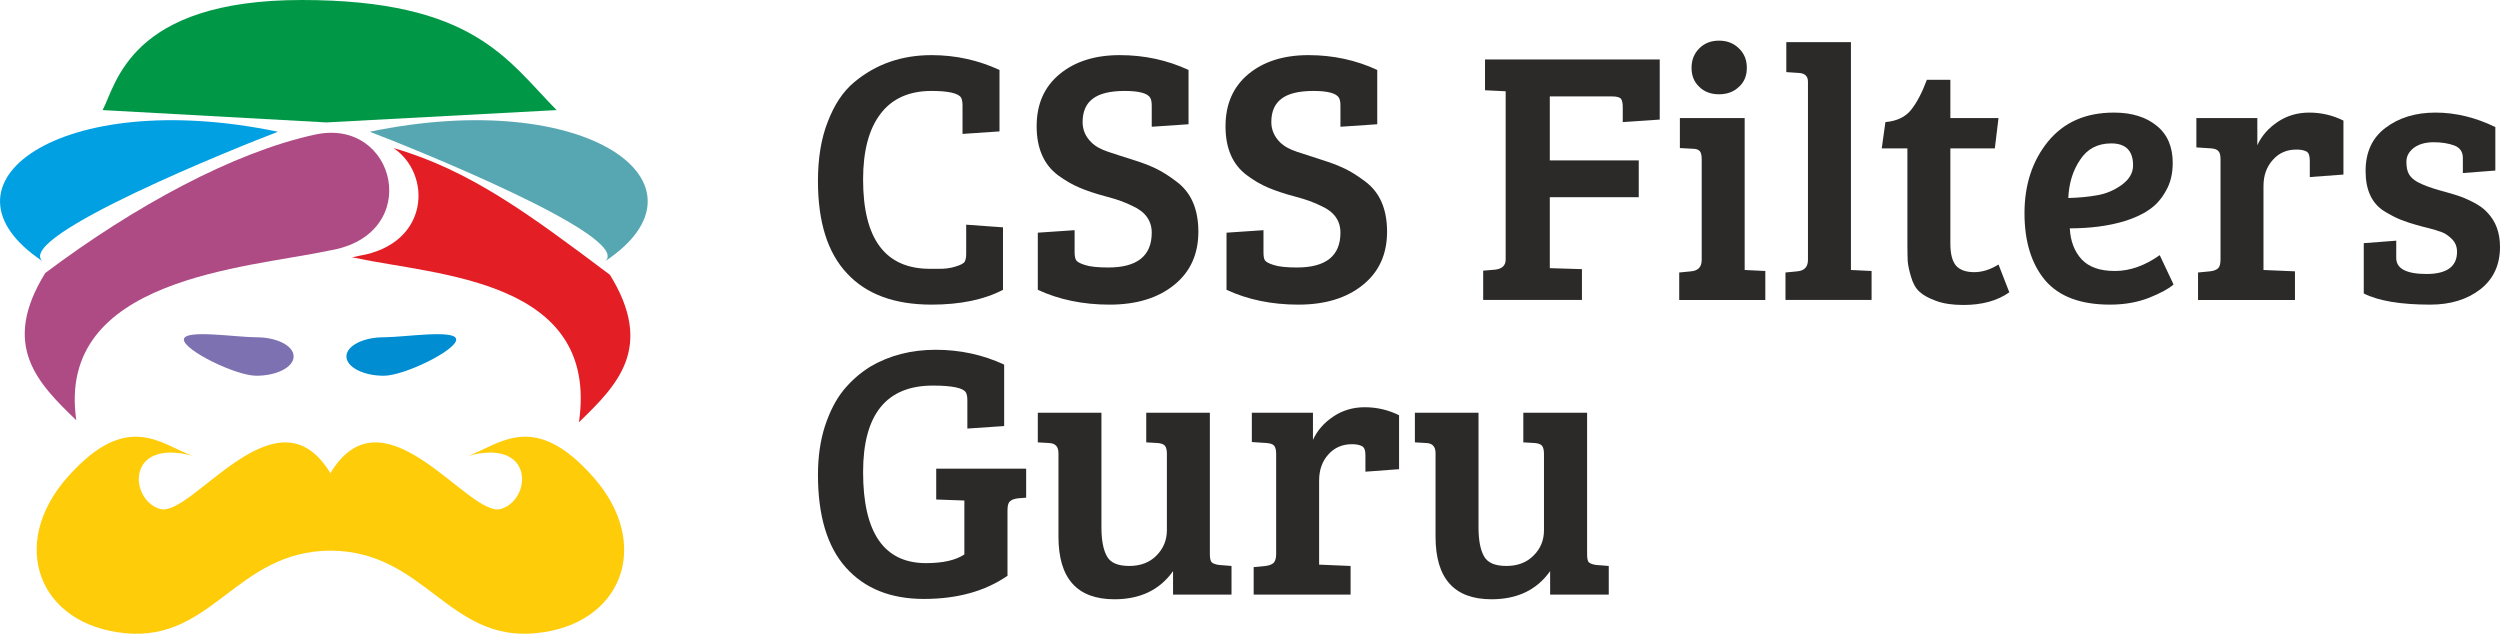 <?xml version="1.0" encoding="UTF-8"?>
<!DOCTYPE svg PUBLIC "-//W3C//DTD SVG 1.1//EN" "http://www.w3.org/Graphics/SVG/1.1/DTD/svg11.dtd">
<!-- Creator: CorelDRAW X7 -->
<svg xmlns="http://www.w3.org/2000/svg" xml:space="preserve" width="100%" height="100%" version="1.1" style="shape-rendering:geometricPrecision; text-rendering:geometricPrecision; image-rendering:optimizeQuality; fill-rule:evenodd; clip-rule:evenodd"
viewBox="0 0 15010 3805"
 xmlns:xlink="http://www.w3.org/1999/xlink">
 <defs>
  <style type="text/css">
   <![CDATA[
    .fil8 {fill:#FECC09}
    .fil5 {fill:#E31E24}
    .fil4 {fill:#AE4A84}
    .fil3 {fill:#57A7B3}
    .fil6 {fill:#7E71B1}
    .fil2 {fill:#00A0E3}
    .fil1 {fill:#009846}
    .fil7 {fill:#008DD2}
    .fil0 {fill:#2B2A29;fill-rule:nonzero}
   ]]>
  </style>
 </defs>
 <g id="Layer_x0020_1">
  <path class="fil0" d="M5771 587c-16,-27 -76,-41 -178,-41 -135,0 -237,46 -306,137 -70,91 -105,223 -105,395 0,358 134,536 402,536 4,0 23,0 57,0 34,0 67,-4 97,-14 30,-9 49,-19 54,-29 6,-10 9,-26 9,-48l0 -174 221 16 0 375c-112,59 -256,89 -429,89 -222,0 -391,-62 -507,-187 -117,-124 -175,-309 -175,-555 0,-136 19,-255 59,-356 39,-102 91,-181 158,-237 130,-109 285,-163 465,-163 144,0 280,30 408,89l0 369 -222 15 0 -169c0,-22 -3,-37 -8,-48z"/>
  <path id="1" class="fil0" d="M6654 1606c174,0 261,-70 261,-209 0,-72 -39,-126 -115,-160 -41,-21 -93,-40 -158,-57 -64,-17 -118,-35 -160,-53 -43,-18 -86,-43 -130,-75 -85,-64 -128,-162 -128,-294 0,-133 46,-237 138,-313 92,-76 212,-114 361,-114 148,0 286,30 413,89l0 326 -221 15 0 -126c0,-22 -3,-37 -9,-48 -16,-27 -67,-41 -153,-41 -86,0 -150,15 -191,46 -41,30 -62,77 -62,141 0,46 17,87 52,121 23,24 58,43 103,58 46,15 94,31 146,47 51,16 97,33 137,52 39,19 81,45 124,78 89,65 133,166 133,302 0,136 -49,243 -147,321 -97,78 -226,117 -386,117 -160,0 -304,-30 -431,-89l0 -343 221 -15 0 132c0,22 3,38 9,48 6,10 24,20 53,29 30,10 77,15 140,15z"/>
  <path id="2" class="fil0" d="M7787 1606c174,0 261,-70 261,-209 0,-72 -38,-126 -115,-160 -41,-21 -93,-40 -158,-57 -64,-17 -117,-35 -160,-53 -43,-18 -86,-43 -129,-75 -86,-64 -128,-162 -128,-294 0,-133 46,-237 137,-313 92,-76 212,-114 361,-114 148,0 286,30 413,89l0 326 -221 15 0 -126c0,-22 -3,-37 -9,-48 -16,-27 -67,-41 -153,-41 -86,0 -150,15 -191,46 -41,30 -62,77 -62,141 0,46 18,87 52,121 24,24 58,43 104,58 45,15 94,31 145,47 51,16 97,33 137,52 40,19 81,45 125,78 88,65 132,166 132,302 0,136 -49,243 -147,321 -97,78 -226,117 -386,117 -160,0 -304,-30 -431,-89l0 -343 222 -15 0 132c0,22 2,38 8,48 6,10 24,20 53,29 30,10 77,15 140,15z"/>
  <path id="3" class="fil0" d="M8905 1801l0 -176 72 -6c42,-5 63,-25 63,-61l0 -1010 -124 -6 0 -185 1049 0 0 361 -222 15 0 -87c0,-25 -3,-42 -10,-52 -8,-10 -25,-15 -53,-15l-375 0 0 384 534 0 0 221 -534 0 0 426 193 6 0 185 -593 0z"/>
  <path id="4" class="fil0" d="M10475 709l0 912 124 6 0 174 -517 0 0 -165 72 -7c42,-4 63,-27 63,-69l0 -604c0,-24 -4,-41 -12,-49 -8,-9 -22,-14 -43,-14l-76 -4 0 -180 389 0zm-273 -188c-31,-29 -46,-67 -46,-114 0,-46 15,-85 46,-116 30,-31 70,-47 119,-47 49,0 89,16 120,47 32,31 47,70 47,116 0,47 -15,85 -47,114 -31,30 -71,45 -120,45 -49,0 -89,-15 -119,-45z"/>
  <path id="5" class="fil0" d="M11113 253l0 1368 124 6 0 174 -517 0 0 -165 72 -7c42,-4 63,-27 63,-69l0 -1070c0,-32 -18,-50 -54,-52l-76 -5 0 -180 388 0z"/>
  <path id="6" class="fil0" d="M11569 479l141 0 0 230 289 0 -22 182 -267 0 0 571c0,64 12,108 35,134 23,25 59,38 108,38 48,0 97,-15 146,-46l65 167c-72,51 -164,76 -276,76 -65,0 -120,-8 -165,-25 -44,-16 -78,-35 -99,-55 -22,-20 -39,-50 -50,-89 -12,-39 -18,-70 -20,-92 -1,-23 -2,-56 -2,-99l0 -580 -154 0 22 -158c68,-6 119,-30 154,-73 34,-43 66,-103 95,-181z"/>
  <path id="7" class="fil0" d="M12692 676c108,0 194,27 258,80 64,52 95,127 95,222 0,64 -13,120 -41,168 -27,49 -61,87 -102,114 -40,28 -90,50 -147,68 -97,29 -207,43 -328,43 4,77 28,139 71,186 44,47 110,70 200,70 90,0 180,-32 269,-95l83 176c-29,26 -78,52 -147,80 -69,27 -147,41 -235,41 -177,0 -306,-49 -389,-146 -82,-98 -124,-232 -124,-403 0,-171 47,-314 141,-430 95,-116 226,-174 396,-174zm-99 496c53,-9 101,-30 146,-62 45,-33 68,-72 68,-117 0,-88 -44,-132 -131,-132 -81,0 -143,32 -186,97 -44,64 -68,141 -72,231 64,-2 122,-7 175,-17z"/>
  <path id="8" class="fil0" d="M13332 1558l0 -602c0,-23 -4,-39 -12,-48 -8,-10 -22,-15 -42,-17l-91 -6 0 -176 366 0 0 163c26,-57 67,-103 122,-140 55,-37 118,-56 190,-56 72,0 140,16 205,48l0 324 -202 15 0 -100c0,-29 -7,-47 -21,-54 -16,-8 -36,-11 -59,-11 -58,0 -105,20 -142,62 -37,41 -56,93 -56,157l0 504 189 8 0 172 -582 0 0 -165 72 -7c22,-2 38,-9 48,-18 10,-9 15,-27 15,-53z"/>
  <path id="9" class="fil0" d="M14737 874c-35,-13 -77,-20 -126,-20 -50,0 -89,12 -119,34 -29,23 -44,50 -44,83 0,32 5,57 16,76 11,18 28,33 51,46 36,19 80,35 130,49 51,14 89,25 113,33 25,8 56,21 93,40 36,19 64,39 83,61 51,53 76,122 76,206 0,108 -39,193 -118,255 -79,61 -179,92 -301,92 -176,0 -310,-22 -399,-67l0 -302 195 -15 0 104c0,64 61,96 182,96 122,0 183,-45 183,-133 0,-32 -11,-58 -32,-78 -21,-20 -41,-34 -62,-41 -20,-7 -44,-15 -72,-22 -29,-7 -56,-14 -83,-22 -27,-7 -55,-17 -87,-29 -31,-12 -65,-30 -103,-53 -74,-48 -110,-128 -110,-240 0,-112 39,-199 119,-259 80,-61 180,-92 301,-92 120,0 240,29 359,87l0 261 -195 15 0 -91c0,-36 -17,-61 -50,-74z"/>
  <path id="10" class="fil0" d="M6049 3064l0 393c-135,93 -302,139 -502,139 -200,0 -356,-63 -468,-188 -112,-125 -168,-311 -168,-557 0,-108 14,-206 42,-293 29,-87 65,-158 111,-215 46,-56 99,-103 160,-141 115,-68 247,-102 394,-102 146,0 284,30 411,89l0 369 -221 15 0 -169c0,-22 -3,-38 -9,-48 -16,-27 -82,-41 -198,-41 -279,0 -419,173 -419,519 0,365 126,547 378,547 100,0 177,-17 230,-52l0 -324 -2 0 -167 -6 0 -185 540 0 0 174 -50 4c-23,3 -39,9 -48,19 -10,9 -14,27 -14,53z"/>
  <path id="11" class="fil0" d="M7394 3398l0 172 -351 0 0 -141c-80,113 -197,169 -352,169 -224,0 -336,-125 -336,-376l0 -501c0,-39 -18,-59 -55,-61l-69 -4 0 -178 382 0 0 688c0,77 11,135 33,174 21,39 66,58 134,58 68,0 123,-21 164,-63 41,-42 62,-92 62,-152l0 -458c0,-23 -4,-39 -12,-49 -8,-9 -22,-14 -42,-16l-70 -4 0 -178 382 0 0 851c0,23 4,39 11,47 7,7 22,13 44,16l75 6z"/>
  <path id="12" class="fil0" d="M7662 3327l0 -602c0,-23 -4,-39 -12,-49 -8,-9 -22,-14 -43,-16l-91 -6 0 -176 367 0 0 163c26,-57 67,-103 122,-140 55,-37 118,-56 189,-56 72,0 141,16 206,48l0 324 -202 15 0 -100c0,-29 -7,-47 -22,-54 -16,-8 -35,-11 -59,-11 -57,0 -105,20 -142,62 -37,41 -55,93 -55,157l0 504 189 8 0 172 -582 0 0 -165 72 -7c21,-3 37,-9 47,-18 10,-10 16,-27 16,-53z"/>
  <path id="13" class="fil0" d="M9659 3398l0 172 -352 0 0 -141c-80,113 -197,169 -352,169 -224,0 -336,-125 -336,-376l0 -501c0,-39 -18,-59 -54,-61l-70 -4 0 -178 382 0 0 688c0,77 11,135 33,174 22,39 66,58 134,58 68,0 123,-21 164,-63 42,-42 62,-92 62,-152l0 -458c0,-23 -4,-39 -12,-49 -8,-9 -22,-14 -42,-16l-70 -4 0 -178 383 0 0 851c0,23 3,39 10,47 8,7 22,13 44,16l76 6z"/>
  <path class="fil1" d="M616 661l1343 74 1383 -74c-296,-299 -496,-661 -1531,-661 -1036,0 -1113,509 -1195,661z"/>
  <path class="fil2" d="M255 1568c-169,-148 1187,-691 1414,-777 -1313,-273 -2104,317 -1414,777z"/>
  <path class="fil3" d="M3634 1568c169,-148 -1187,-691 -1414,-777 1313,-273 2104,317 1414,777z"/>
  <path class="fil4" d="M458 2523c-124,-856 1020,-912 1521,-1019 567,-94 402,-802 -87,-696 -490,106 -1087,431 -1620,831 -270,435 -46,661 186,884z"/>
  <path class="fil5" d="M3476 2535c124,-857 -844,-880 -1346,-987 -5,-1 -10,-2 -16,-3 14,-3 28,-6 41,-9 427,-70 439,-491 208,-647 460,133 818,400 1299,761 269,436 45,662 -186,885z"/>
  <path class="fil6" d="M1539 2025c124,0 224,51 224,115 0,64 -100,116 -224,116 -123,0 -435,-153 -435,-217 0,-64 312,-14 435,-14z"/>
  <path class="fil7" d="M2304 2025c-123,0 -224,51 -224,115 0,64 101,116 224,116 124,0 435,-153 435,-217 0,-64 -311,-14 -435,-14z"/>
  <path class="fil8" d="M962 3056c-186,-52 -209,-428 194,-319 -187,-67 -391,-278 -749,126 -359,403 -178,890 347,939 523,49 664,-493 1230,-496 566,3 707,545 1230,496 525,-49 705,-536 347,-939 -358,-404 -562,-193 -750,-126 404,-109 381,267 195,319 -187,51 -674,-709 -997,-254 -9,13 -18,26 -25,39 -8,-13 -16,-26 -26,-39 -322,-455 -810,305 -996,254z"/>
 </g>
</svg>
